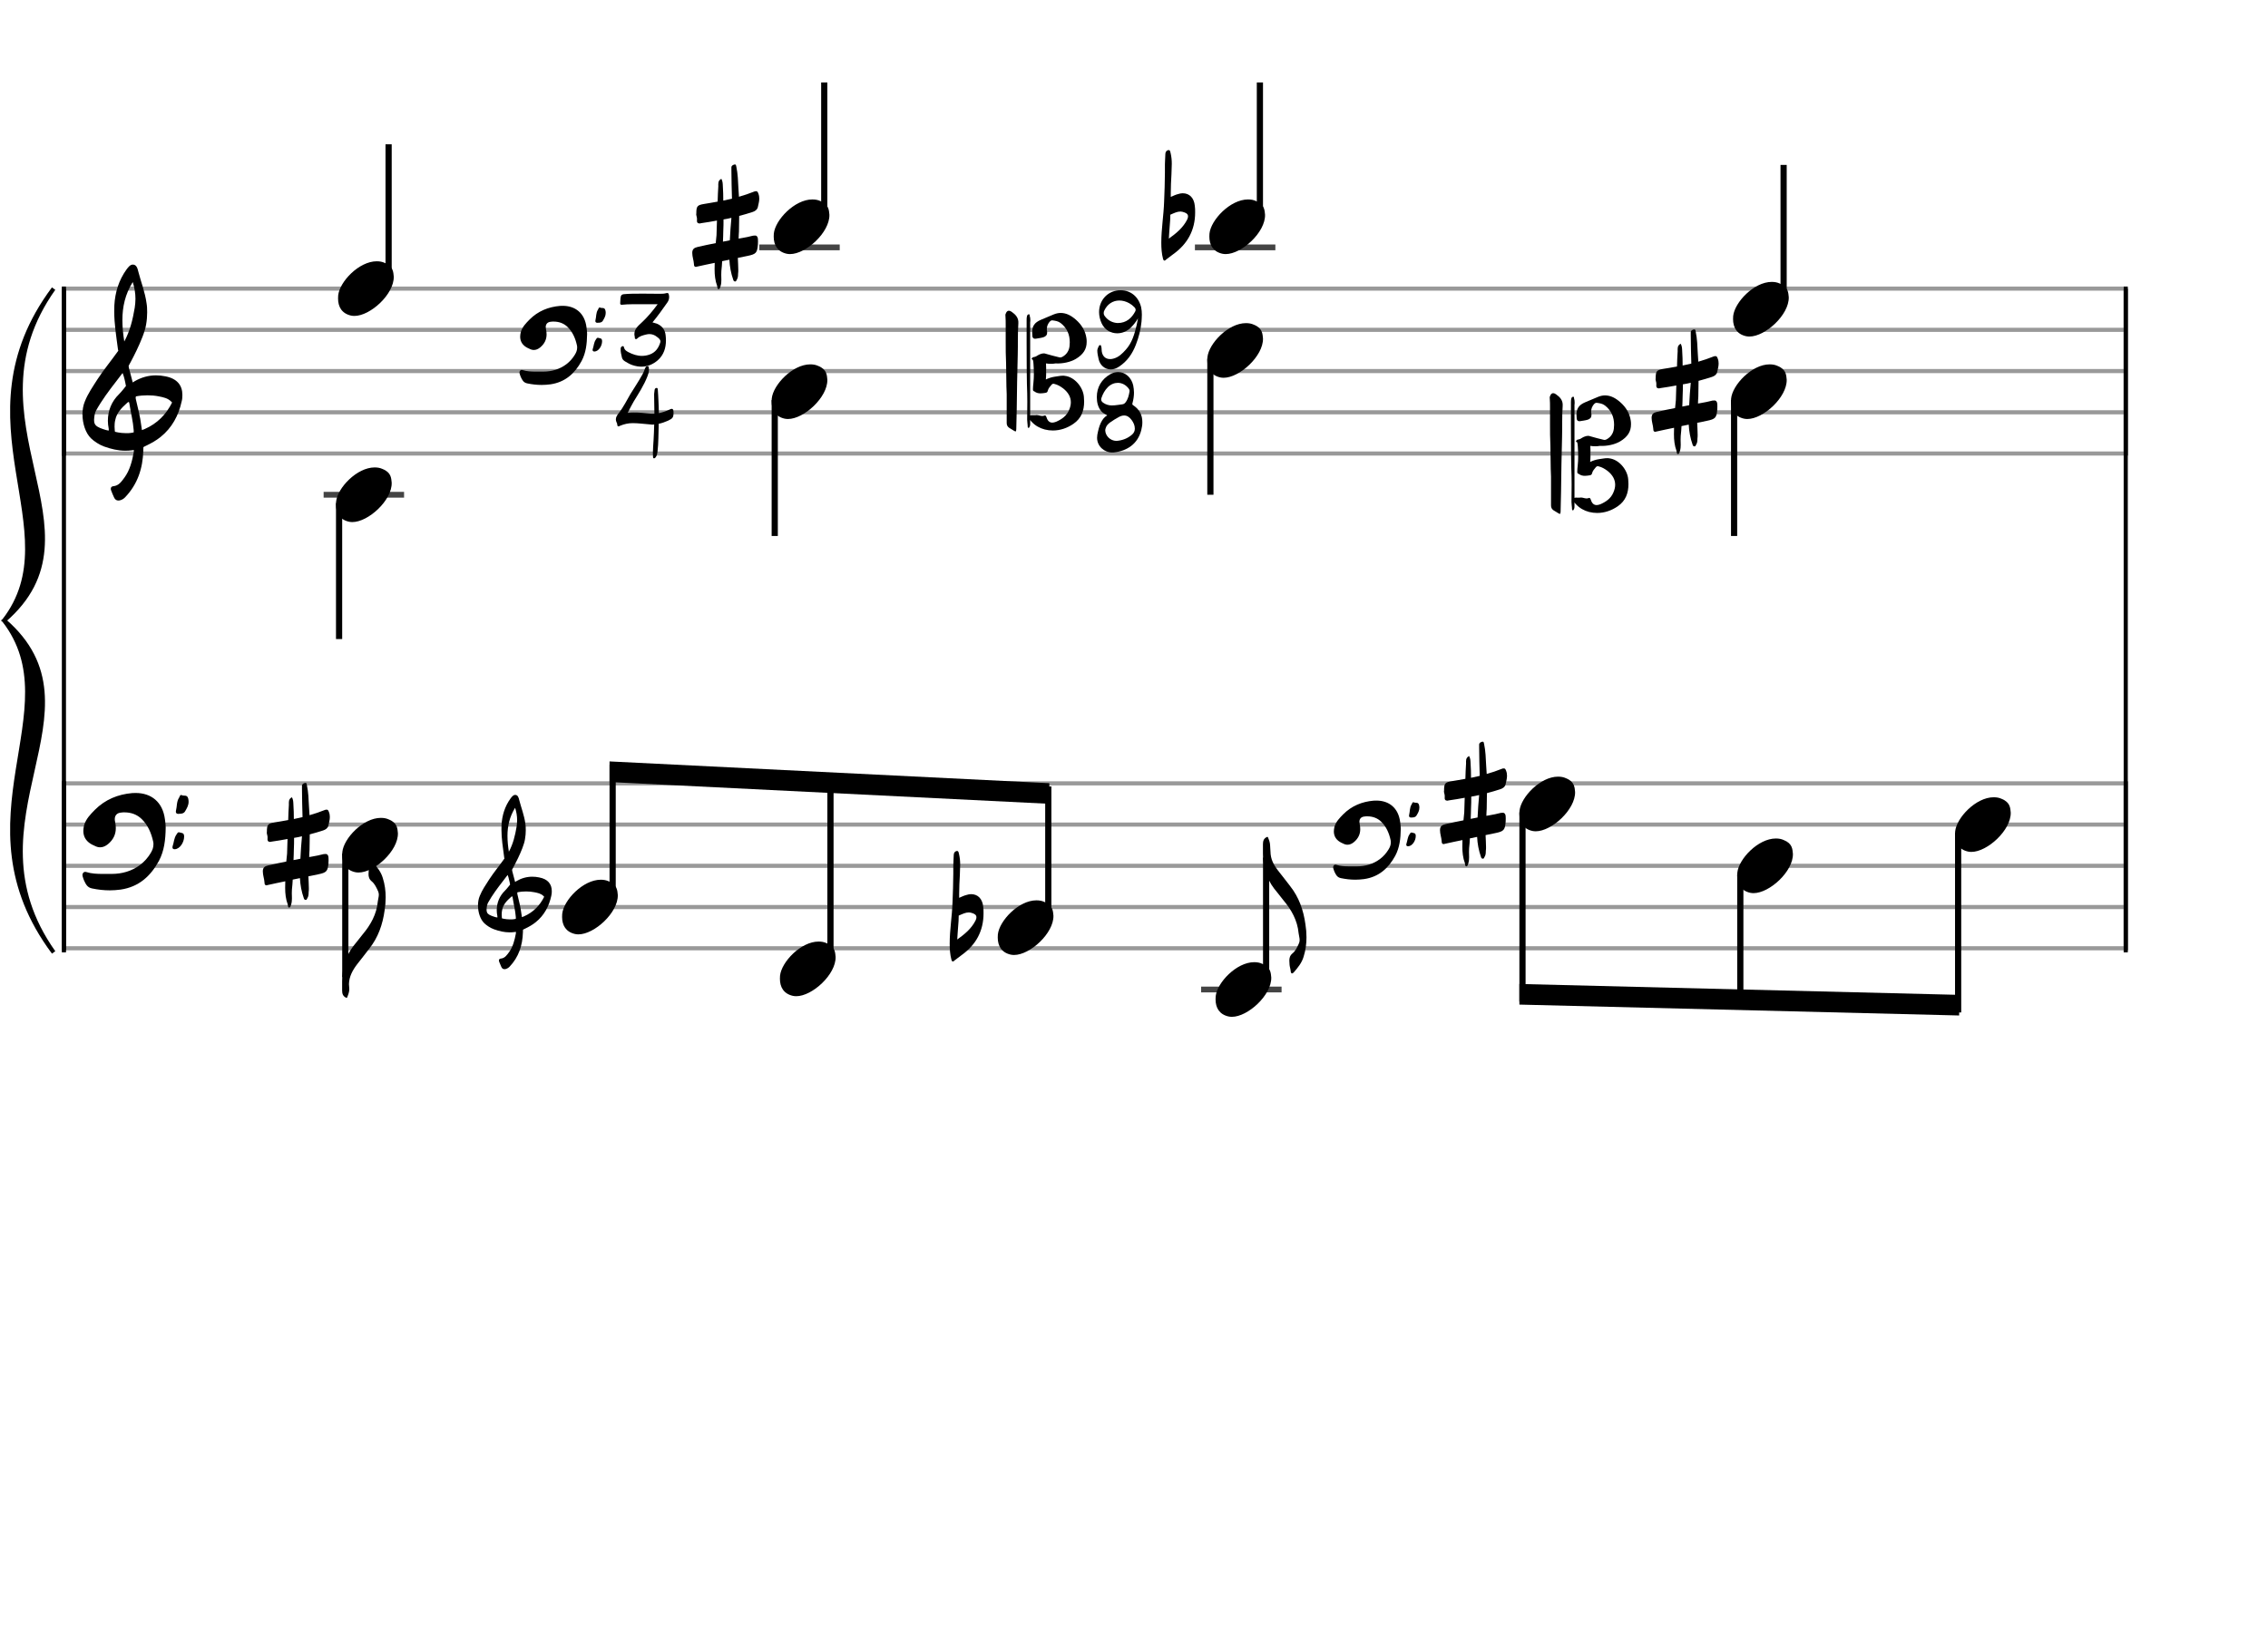 <svg xmlns="http://www.w3.org/2000/svg" stroke-width="0.3" stroke-dasharray="none" fill="black" stroke="black" font-family="Arial, sans-serif" font-size="10pt" font-weight="normal" font-style="normal" width="550" height="400" viewBox="0 0 550 400" style="width: 550px; height: 400px; border: none;"><g class="vf-stave" id="vf-auto36534" stroke-width="1" fill="#999999" stroke="#999999"><path fill="none" d="M15 70L515 70"/><path fill="none" d="M15 80L515 80"/><path fill="none" d="M15 90L515 90"/><path fill="none" d="M15 100L515 100"/><path fill="none" d="M15 110L515 110"/></g><g class="vf-stavebarline" id="vf-auto36535"><rect x="15" y="69.5" width="1" height="41" stroke="none"/></g><g class="vf-stavebarline" id="vf-auto36536"><rect x="515" y="69.5" width="1" height="41" stroke="none"/></g><g class="vf-clef" id="vf-auto36537"><path stroke="none" d="M28.693 121.402C28.87 121.402,29.048 121.377,29.276 121.301C29.707 121.148,30.062 120.92,30.366 120.591C33.382 117.423,34.623 113.596,34.75 109.313C34.75 108.983,34.776 108.451,34.776 108.451C34.776 108.451,35.282 108.147,35.511 108.071C36.727 107.488,37.893 106.829,38.932 105.993C41.72 103.762,43.316 100.747,44.051 97.376C44.204 96.844,44.229 96.286,44.229 95.779C44.229 93.473,42.962 91.8,40.047 91.268C39.312 91.116,38.577 91.04,37.842 91.04C36.017 91.04,34.269 91.521,32.621 92.484C32.419 92.611,32.19 92.763,32.19 92.763L31.253 89.215C31.202 89.038,31.202 88.708,31.202 88.708C31.202 88.708,34.928 82.093,35.434 78.697C35.612 77.709,35.688 76.72,35.688 75.757C35.688 74.972,35.663 74.237,35.536 73.527C35.181 70.891,34.193 68.408,33.534 65.848C33.356 65.088,33.103 64.175,32.216 64.175C31.557 64.175,31.101 64.809,30.695 65.341C28.82 67.926,27.907 70.891,27.73 74.059C27.705 74.566,27.705 75.098,27.705 75.605C27.705 78.545,28.186 81.51,28.566 84.425C28.566 84.653,28.642 84.881,28.693 85.059C27.046 87.39,25.221 89.57,23.65 91.978C22.56 93.701,21.343 95.424,20.583 97.35C20.177 98.288,20 99.403,20 100.493C20 102.749,20.76 105.055,22.078 106.322C22.839 107.057,24.055 107.868,25.246 108.299C26.944 108.907,28.617 109.313,30.391 109.313C30.923 109.313,31.455 109.287,32.013 109.211L32.444 109.135C32.444 109.135,32.469 109.465,32.444 109.642C32.038 111.847,31.506 114.001,30.188 115.826C29.479 116.764,28.82 117.828,27.451 117.93C27.046 117.98,26.868 118.234,26.868 118.563C26.868 118.69,26.894 118.817,26.944 118.944C27.147 119.501,27.4 120.084,27.654 120.642C27.882 121.148,28.237 121.402,28.693 121.402M30.138 82.828C29.859 81.08,29.681 79.356,29.681 77.633C29.681 74.465,30.34 71.373,32.19 68.408C32.621 69.751,32.849 71.119,32.849 72.488C32.849 73.198,32.773 73.933,32.672 74.642C32.19 77.506,31.532 80.269,30.138 82.828M26.387 104.421C25.88 104.396,25.449 104.219,24.967 104.067C24.004 103.737,23.219 103.382,22.965 102.749C22.839 102.47,22.813 102.14,22.813 101.811C22.813 101.406,22.889 100.975,22.965 100.518C22.991 100.316,23.219 99.682,23.295 99.581C24.714 97.046,26.412 94.765,28.211 92.459L29.732 90.457L30.011 91.268C30.29 92.18,30.543 93.625,30.543 93.625C30.543 93.625,29.529 94.943,28.87 95.602C27.046 97.376,26.159 99.606,26.159 102.064C26.159 102.673,26.235 103.306,26.361 103.965C26.387 104.092,26.387 104.219,26.387 104.421M34.269 103.306C33.99 100.924,33.432 99.023,32.925 96.742C32.875 96.463,32.875 96.286,33.001 96.134C33.939 95.957,34.852 95.881,35.815 95.881C36.727 95.881,37.589 95.957,38.501 96.134C39.591 96.362,40.681 96.539,41.542 97.426C41.593 97.503,41.669 97.579,41.745 97.604C40.301 100.518,38.146 102.723,35.08 104.067L34.421 104.32M30.391 105.055C29.124 105.055,27.882 104.726,27.882 104.726C27.882 104.726,27.781 104.219,27.781 103.484C27.781 103.002,27.806 102.419,27.958 101.836C28.313 100.088,29.555 98.846,30.873 97.68C30.974 97.579,31.101 97.503,31.177 97.503C31.303 97.503,31.354 97.655,31.379 97.908C31.709 100.062,32.266 102.166,32.419 104.32C32.444 104.548,32.419 104.878,32.419 104.878C32.419 104.878,31.455 105.131,30.391 105.055"/></g><g class="vf-stave" id="vf-auto36570" stroke-width="1" fill="#999999" stroke="#999999"><path fill="none" d="M15 190L515 190"/><path fill="none" d="M15 200L515 200"/><path fill="none" d="M15 210L515 210"/><path fill="none" d="M15 220L515 220"/><path fill="none" d="M15 230L515 230"/></g><g class="vf-stavebarline" id="vf-auto36571"><rect x="15" y="189.5" width="1" height="41" stroke="none"/></g><g class="vf-stavebarline" id="vf-auto36572"><rect x="515" y="189.5" width="1" height="41" stroke="none"/></g><g class="vf-clef" id="vf-auto36573"><path stroke="none" d="M29.262 215.766C33.64 215.121,36.497 212.541,38.524 208.831C39.837 206.366,40.137 203.716,40.183 200.721C40.183 200.237,40.114 199.477,39.999 198.74C39.469 194.5,36.658 192.335,32.902 192.335C32.649 192.335,32.349 192.335,32.073 192.358C28.594 192.657,25.507 193.924,23.018 196.413C21.935 197.519,20.852 198.601,20.392 200.168C20.276 200.652,20.207 201.136,20.207 201.551C20.207 203.048,20.991 204.246,22.58 204.984C22.696 205.007,22.765 205.076,22.857 205.099C23.341 205.375,23.825 205.513,24.285 205.513C24.954 205.513,25.576 205.237,26.175 204.753C27.488 203.67,28.087 202.357,28.087 200.859C28.087 200.329,28.018 199.8,27.903 199.27C27.857 199.062,27.834 198.878,27.834 198.671C27.834 197.772,28.364 197.15,29.423 197.081C29.677 197.035,29.93 197.035,30.161 197.035C31.75 197.035,33.202 197.519,34.377 198.671C35.852 200.122,36.681 202.011,37.142 204.108C37.211 204.338,37.211 204.615,37.211 204.799C37.211 205.583,36.957 206.228,36.52 206.942C35.852 208.025,35.068 208.946,34.008 209.753C31.935 211.32,29.562 211.965,27.073 211.965L24.908 211.965C23.548 211.965,22.212 211.919,20.899 211.504C20.392 211.343,20 211.734,20 212.218C20 212.31,20 212.402,20.023 212.495C20.138 212.863,20.23 213.232,20.392 213.577C20.806 214.43,21.152 215.259,22.327 215.49C23.779 215.789,25.184 215.951,26.636 215.951C27.488 215.951,28.364 215.881,29.262 215.766M43.455 197.38C43.985 197.403,44.607 197.288,44.883 196.781C45.321 196.044,45.736 195.353,45.736 194.454C45.736 194.224,45.713 193.97,45.644 193.694C45.39 192.657,44.607 193.141,44.077 192.864C43.685 192.657,43.593 193.187,43.432 193.464C42.787 194.431,42.948 195.583,42.671 196.643C42.556 197.012,42.717 197.403,43.224 197.403M42.395 205.974C43.593 205.928,44.653 204.338,44.653 202.91C44.653 201.919,44.077 202.08,43.616 201.919C43.132 201.712,42.994 202.127,42.787 202.426C42.188 203.279,42.188 204.315,41.865 205.237C41.727 205.606,41.865 205.974,42.326 205.974"/></g><g class="vf-stavenote" id="vf-auto36538"><g class="vf-stem" id="vf-auto36539" pointer-events="bounding-box"><path stroke-width="1.5" fill="none" d="M94.239 68L94.239 35"/></g><g class="vf-notehead" id="vf-auto36541" pointer-events="bounding-box"><path stroke="none" d="M85.126 76.543C85.406 76.599,85.659 76.627,85.94 76.627C89.815 76.627,95.6 71.348,95.487 67.08C95.375 66.041,95.403 64.609,93.297 63.766C92.707 63.485,92.061 63.373,91.359 63.373C87.035 63.373,82.346 68.343,82.009 71.657C82.009 71.909,81.981 72.134,81.981 72.387C81.981 74.409,82.879 76.037,85.126 76.543"/></g></g><g class="vf-stavenote" id="vf-auto36542"><path stroke-width="1.4" fill="none" stroke="#444" d="M184.127 60L203.635 60"/><g class="vf-stem" id="vf-auto36543" pointer-events="bounding-box"><path stroke-width="1.5" fill="none" d="M199.885 53L199.885 20"/></g><g class="vf-notehead" id="vf-auto36545" pointer-events="bounding-box"><path stroke="none" d="M190.772 61.543C191.053 61.599,191.306 61.627,191.586 61.627C195.461 61.627,201.246 56.348,201.134 52.08C201.021 51.041,201.049 49.609,198.943 48.766C198.354 48.485,197.708 48.373,197.006 48.373C192.682 48.373,187.992 53.343,187.655 56.657C187.655 56.909,187.627 57.134,187.627 57.387C187.627 59.409,188.526 61.037,190.772 61.543"/><path stroke="none" d="M174.278 70.13C174.578 70.103,174.661 69.665,174.743 69.391C174.907 68.872,174.934 68.352,174.934 67.887C174.934 67.449,174.907 67.066,174.907 66.628C174.907 66.354,174.907 65.999,174.934 65.725C175.016 64.932,175.098 64.138,175.126 63.345L176.877 62.989C176.959 64.658,177.26 66.272,177.807 67.832C177.862 68.051,177.998 68.27,178.245 68.27C178.491 68.324,178.573 68.051,178.682 67.832C178.956 67.421,178.983 66.902,178.983 66.436C179.038 66.081,179.038 65.752,179.038 65.452C179.038 64.494,178.956 63.509,178.929 62.551L181.2 62.086C183.361 61.648,183.635 61.348,183.799 59.268C183.799 58.748,183.854 58.393,183.799 57.982C183.771 57.49,183.553 57.134,183.142 57.134L183.06 57.134C182.896 57.134,182.786 57.134,182.622 57.161C181.719 57.408,180.734 57.599,179.777 57.763L179.12 57.873C179.148 57.326,179.148 56.724,179.202 56.149C179.23 54.891,179.257 53.632,179.257 52.373C180.379 52.072,181.446 51.772,182.513 51.416C183.087 51.224,183.607 50.896,183.771 50.267C183.908 49.555,184.127 48.899,184.127 48.187C184.127 47.777,184.072 47.367,183.908 46.956C183.771 46.573,183.635 46.382,183.416 46.382L183.334 46.382C183.197 46.382,183.06 46.382,182.896 46.464C181.665 46.956,180.461 47.367,179.202 47.722L179.066 45.588C178.983 43.892,178.929 42.168,178.573 40.472C178.491 40.253,178.518 39.897,178.272 39.897L178.245 39.897L178.135 39.897C177.807 39.979,177.424 40.116,177.369 40.554L177.369 41.293C177.369 43.618,177.451 45.889,177.506 48.187L175.399 48.652C175.399 47.476,175.372 46.3,175.29 45.123C175.262 44.521,175.262 43.974,174.934 43.372C174.059 43.81,174.195 44.548,174.195 45.178C174.113 46.464,174.059 47.668,174.031 48.899C172.937 49.118,171.815 49.282,170.721 49.473C169.106 49.747,168.86 49.993,168.86 51.772C168.751 52.209,169.079 52.702,169.024 53.194C168.942 53.933,169.134 54.179,169.654 54.207C169.763 54.207,169.9 54.179,170.064 54.124C171.35 53.933,172.609 53.741,173.867 53.495L173.758 57.052C173.703 57.709,173.648 58.338,173.566 58.967C172.089 59.268,170.639 59.542,169.189 59.897C168.368 60.089,167.875 60.39,167.875 61.348C167.875 62.278,168.231 63.153,168.286 64.056C168.286 64.494,168.395 64.685,168.723 64.74C168.778 64.74,168.915 64.685,169.079 64.658C170.474 64.33,171.897 64.056,173.32 63.755C173.293 64.248,173.293 64.768,173.293 65.315C173.293 66.71,173.429 68.051,173.922 69.391C174.004 69.665,173.922 70.13,174.278 70.13M175.317 58.612C175.372 57.763,175.372 56.888,175.399 56.012C175.454 55.082,175.454 54.179,175.454 53.222C176.111 53.112,176.74 53.003,177.369 52.839C177.178 54.644,177.096 56.45,176.986 58.283"/><path stroke="none" d="M133.503 93.216C137.06 92.692,139.381 90.596,141.028 87.582C142.095 85.579,142.339 83.426,142.376 80.992C142.376 80.599,142.32 79.981,142.226 79.382C141.796 75.938,139.512 74.178,136.461 74.178C136.255 74.178,136.011 74.178,135.787 74.197C132.96 74.44,130.452 75.47,128.43 77.492C127.55 78.39,126.67 79.27,126.296 80.543C126.202 80.936,126.146 81.329,126.146 81.666C126.146 82.883,126.782 83.856,128.074 84.455C128.168 84.474,128.224 84.53,128.299 84.549C128.692 84.774,129.085 84.886,129.459 84.886C130.002 84.886,130.508 84.661,130.994 84.268C132.061 83.388,132.548 82.321,132.548 81.104C132.548 80.674,132.492 80.243,132.398 79.813C132.361 79.644,132.342 79.495,132.342 79.326C132.342 78.596,132.773 78.091,133.634 78.034C133.84 77.997,134.046 77.997,134.233 77.997C135.525 77.997,136.704 78.39,137.659 79.326C138.857 80.505,139.531 82.04,139.905 83.744C139.961 83.931,139.961 84.156,139.961 84.306C139.961 84.942,139.755 85.466,139.4 86.047C138.857 86.926,138.22 87.675,137.359 88.33C135.674 89.603,133.746 90.128,131.725 90.128L129.965 90.128C128.86 90.128,127.775 90.09,126.708 89.753C126.296 89.622,125.977 89.94,125.977 90.333C125.977 90.408,125.977 90.483,125.996 90.558C126.09 90.858,126.165 91.157,126.296 91.438C126.633 92.131,126.913 92.804,127.868 92.992C129.048 93.235,130.189 93.366,131.369 93.366C132.061 93.366,132.773 93.31,133.503 93.216M145.034 78.278C145.465 78.296,145.97 78.203,146.195 77.791C146.551 77.192,146.888 76.63,146.888 75.9C146.888 75.713,146.869 75.507,146.813 75.283C146.607 74.44,145.97 74.833,145.54 74.609C145.222 74.44,145.147 74.871,145.016 75.095C144.492 75.882,144.623 76.818,144.398 77.679C144.304 77.978,144.435 78.296,144.847 78.296M144.173 85.26C145.147 85.223,146.008 83.931,146.008 82.771C146.008 81.966,145.54 82.097,145.165 81.966C144.772 81.797,144.66 82.134,144.492 82.377C144.005 83.07,144.005 83.912,143.743 84.661C143.63 84.961,143.743 85.26,144.117 85.26"/><path stroke="none" d="M153.368 88.554C154.128 88.807,154.857 88.934,155.554 88.934C156.995 88.934,158.341 88.395,159.529 87.366C160.987 86.067,161.494 84.356,161.494 82.55C161.494 82.138,161.462 81.711,161.414 81.299C161.288 80.016,160.559 79.018,159.276 78.495C158.927 78.384,158.595 78.289,158.231 78.194C159.545 76.626,160.67 75.01,161.826 73.379C162.127 72.967,162.27 72.524,162.27 72.032C162.27 71.858,162.238 71.652,162.191 71.446C162.127 71.177,162.016 71.066,161.826 71.066C161.763 71.066,161.699 71.082,161.604 71.098C161.098 71.24,160.591 71.256,160.1 71.256C158.848 71.256,157.565 71.225,156.314 71.225L155.427 71.225C154.033 71.225,152.639 71.225,151.277 71.351C150.817 71.399,150.58 71.589,150.516 72.064C150.421 72.524,150.453 72.999,150.406 73.474C150.374 73.775,150.453 73.917,150.77 73.917L150.833 73.917C151.641 73.838,152.449 73.791,153.273 73.791L159.482 73.791C158.231 75.486,156.995 76.959,155.554 78.289C154.698 79.081,153.843 79.81,153.843 81.03C153.843 81.236,153.875 81.457,153.938 81.711L153.938 81.758C153.922 81.932,153.922 82.138,154.128 82.233C154.286 82.297,154.445 82.218,154.556 82.091C155.142 81.505,155.918 81.331,156.678 81.14C156.947 81.077,157.217 81.03,157.47 81.03C158.135 81.03,158.769 81.251,159.323 81.711C159.688 81.98,160.163 82.328,160.163 82.835C160.163 82.915,160.147 82.994,160.115 83.073C159.704 84.404,158.959 85.449,157.629 85.956C156.979 86.209,156.314 86.32,155.664 86.32C154.524 86.32,153.415 85.956,152.338 85.386C151.879 85.116,151.499 84.91,151.34 84.356C151.308 84.245,151.293 83.944,151.071 83.944C151.023 83.944,150.992 83.944,150.944 83.976C150.707 84.039,150.516 84.213,150.516 84.562C150.469 85.322,150.659 85.972,150.817 86.7C150.897 87.096,151.182 87.413,151.546 87.635C152.132 87.983,152.702 88.332,153.368 88.554"/><path stroke="none" d="M158.518 111.151C158.74 111.215,158.93 111.025,159.041 110.835C159.342 110.454,159.374 109.995,159.453 109.536C159.706 107.366,159.659 105.18,159.738 103.01L159.738 102.788C160.546 102.629,161.29 102.344,162.051 102.012C163.16 101.489,163.35 101.204,163.334 100C163.334 99.43,163.207 99.176,162.922 99.16C162.779 99.16,162.573 99.224,162.32 99.366L162.162 99.43C161.385 99.778,160.593 100.048,159.77 100.206C159.77 99.208,159.722 98.194,159.675 97.196C159.627 96.357,159.611 95.486,159.532 94.646C159.516 94.456,159.532 94.092,159.247 94.092C158.962 94.092,158.772 94.282,158.74 94.614C158.724 95.026,158.598 95.438,158.629 95.85C158.645 97.355,158.693 98.86,158.693 100.348C158.423 100.364,158.154 100.364,157.901 100.348C156.507 100.253,155.145 100.016,153.719 100.048C153.228 100.048,152.721 100.063,152.214 100.143C152.721 99.176,153.133 98.289,153.656 97.418C154.859 95.438,156.158 93.474,157.014 91.256C157.22 90.734,157.378 90.211,157.378 89.672C157.378 89.514,157.346 89.356,157.33 89.181C157.299 89.055,157.299 88.801,157.125 88.801C156.934 88.785,156.713 88.849,156.602 89.023C156.523 89.165,156.443 89.276,156.396 89.419C156.079 90.448,155.509 91.336,154.97 92.238C154.321 93.363,153.561 94.44,152.895 95.549C151.961 97.133,151.185 98.764,150.044 100.206C149.68 100.665,149.347 101.14,149.347 101.711C149.347 101.917,149.395 102.123,149.474 102.328C149.569 102.534,149.68 102.74,149.68 102.946C149.711 103.279,149.775 103.406,149.965 103.421C150.044 103.421,150.187 103.374,150.345 103.279C151.359 102.851,152.373 102.629,153.45 102.629C154.859 102.629,156.285 102.851,157.695 102.946C157.853 102.962,158.012 102.962,158.17 102.994C158.328 102.994,158.487 102.994,158.645 102.946C158.598 104.245,158.582 105.544,158.487 106.843C158.439 107.841,158.328 108.855,158.328 109.9C158.328 110.153,158.328 110.375,158.36 110.613C158.36 110.819,158.328 111.088,158.518 111.151"/></g></g><g class="vf-stavenote" id="vf-auto36546"><path stroke-width="1.4" fill="none" stroke="#444" d="M289.774 60L309.282 60"/><g class="vf-stem" id="vf-auto36547" pointer-events="bounding-box"><path stroke-width="1.5" fill="none" d="M305.532 53L305.532 20"/></g><g class="vf-notehead" id="vf-auto36549" pointer-events="bounding-box"><path stroke="none" d="M296.419 61.543C296.699 61.599,296.952 61.627,297.233 61.627C301.108 61.627,306.892 56.348,306.78 52.08C306.668 51.041,306.696 49.609,304.59 48.766C304 48.485,303.354 48.373,302.652 48.373C298.328 48.373,293.639 53.343,293.302 56.657C293.302 56.909,293.274 57.134,293.274 57.387C293.274 59.409,294.172 61.037,296.419 61.543"/><path stroke="none" d="M282.386 63.208C282.496 63.208,282.66 63.126,282.851 62.907C283.371 62.497,283.946 62.059,284.52 61.648C287.968 59.186,289.828 55.821,289.828 51.525C289.828 50.978,289.828 50.458,289.746 49.911C289.555 47.996,288.46 46.874,286.791 46.874C286.436 46.874,286.053 46.956,285.615 47.093C285.068 47.23,284.52 47.503,283.946 47.75L283.919 47.777L283.919 46.765C283.919 45.26,284.001 43.782,284.083 42.278C284.083 41.402,284.165 40.581,284.165 39.706C284.165 38.885,284.083 38.009,283.891 37.189C283.809 36.915,283.809 36.395,283.399 36.395L283.371 36.395C282.934 36.45,282.605 36.806,282.605 37.353C282.578 38.447,282.468 39.596,282.496 40.691L282.496 41.922C282.496 44.248,282.386 46.573,282.304 48.899C282.195 52.237,281.62 55.52,281.62 58.858C281.62 60.171,281.702 61.539,282.058 62.852C282.14 63.071,282.222 63.208,282.386 63.208M283.453 57.873C283.535 56.86,283.563 55.793,283.672 54.672C283.754 53.824,283.809 52.948,283.809 52.072L283.946 52.018C284.712 51.689,285.451 51.306,286.271 51.306C286.545 51.306,286.873 51.388,287.174 51.498C287.831 51.717,288.132 52.045,288.105 52.483C288.105 52.702,288.05 52.948,287.886 53.276C286.873 55.274,285.204 56.614,283.453 57.873"/></g></g><g class="vf-stavenote" id="vf-auto36550"><g class="vf-stem" id="vf-auto36551" pointer-events="bounding-box"><path stroke-width="1.5" fill="none" d="M432.533 73L432.533 40"/></g><g class="vf-notehead" id="vf-auto36553" pointer-events="bounding-box"><path stroke="none" d="M423.42 81.543C423.701 81.599,423.954 81.627,424.234 81.627C428.109 81.627,433.894 76.348,433.782 72.08C433.669 71.041,433.697 69.609,431.591 68.766C431.002 68.485,430.356 68.373,429.654 68.373C425.329 68.373,420.64 73.343,420.303 76.657C420.303 76.909,420.275 77.134,420.275 77.387C420.275 79.409,421.174 81.037,423.42 81.543"/><path stroke="none" d="M378.263 124.639C378.394 124.639,378.432 124.471,378.451 124.134C378.488 122.486,378.525 120.801,378.563 119.173C378.619 114.83,378.675 110.449,378.806 106.125C378.881 103.56,378.769 100.996,378.956 98.431C379.05 97.083,378.282 96.297,377.327 95.623C377.047 95.436,376.841 95.361,376.653 95.361C376.298 95.361,376.054 95.623,375.867 96.147C375.83 96.222,375.811 96.334,375.811 96.447L375.83 96.709C375.886 97.42,375.886 98.132,375.886 98.843L375.886 102.849C375.886 104.609,375.886 106.331,375.98 108.091C376.054 110.599,375.998 113.108,376.129 115.635L376.129 122.58C376.129 123.123,376.316 123.478,376.747 123.778C377.103 124.021,377.515 124.208,377.852 124.452C378.057 124.564,378.188 124.639,378.263 124.639M387.324 124.414C389.102 124.414,390.806 123.834,392.303 122.804C394.269 121.457,394.905 119.547,394.905 117.394C394.905 117.001,394.868 116.627,394.849 116.252C394.662 113.912,392.584 111.404,390.207 111.161C390.076 111.123,389.945 111.123,389.776 111.123C389.102 111.123,388.447 111.292,387.773 111.367C387.006 111.479,386.294 111.722,385.62 112.04C385.658 111.591,385.695 111.123,385.695 110.674C385.695 110.487,385.695 110.262,385.676 110.075C385.676 109.813,385.695 109.551,385.695 109.27C385.695 108.896,385.676 108.521,385.658 108.147C386.088 108.222,386.481 108.24,386.893 108.24C387.249 108.24,387.586 108.222,387.942 108.147C389.739 108.24,391.611 107.81,392.884 107.061C394.7 105.975,395.523 104.684,395.523 102.943C395.523 102.643,395.523 102.344,395.467 102.044C395.224 100.247,394.269 98.731,392.921 97.551C391.817 96.578,390.619 95.904,389.233 95.904C388.69 95.904,388.129 96.016,387.53 96.26L384.46 97.551C382.812 98.244,382.307 99.142,382.307 100.64C382.307 100.94,382.326 101.239,382.363 101.595C382.419 101.988,382.681 102.212,383.149 102.156C383.767 102.044,384.404 101.988,385.021 101.801C385.62 101.613,385.939 101.239,385.939 100.677C385.939 100.584,385.939 100.49,385.92 100.378C385.864 100.191,385.864 99.966,385.864 99.779C385.864 99.142,386.107 98.562,386.538 98.038C386.706 97.851,386.912 97.701,387.155 97.701L387.212 97.701C387.923 97.795,388.616 97.888,389.215 98.356C390.806 99.592,391.424 101.22,391.424 103.036C391.424 103.336,391.386 103.673,391.367 103.953C391.255 105.02,390.693 105.938,389.72 106.499C389.514 106.63,389.289 106.705,389.102 106.705C388.99 106.705,388.915 106.687,388.803 106.649C387.754 106.387,386.706 106.144,385.676 105.825C385.471 105.732,385.265 105.713,385.077 105.713C384.815 105.713,384.572 105.788,384.31 105.882C383.898 106.013,383.58 106.256,383.205 106.462C383 106.518,382.812 106.612,382.606 106.63C382.475 106.649,382.326 106.705,382.326 106.855C382.232 106.874,382.176 106.93,382.176 106.986C382.176 107.061,382.232 107.117,382.307 107.192C382.326 107.229,382.419 107.248,382.475 107.248C382.569 107.566,382.606 107.922,382.625 108.278C382.681 109.083,382.719 109.888,382.719 110.693C382.719 111.423,382.681 112.153,382.606 112.883C382.55 113.426,382.494 113.931,382.494 114.418C382.494 114.736,382.569 114.848,382.85 114.942C383.336 115.316,383.842 115.41,384.347 115.41C384.759 115.41,385.171 115.335,385.564 115.279C385.864 115.223,386.032 115.073,386.088 114.774C386.219 114.212,386.612 113.781,387.006 113.313C387.137 113.145,387.286 113.07,387.455 113.07C387.53 113.07,387.623 113.108,387.717 113.126C388.503 113.313,389.177 113.725,389.832 114.212C391.049 115.167,391.686 116.309,391.686 117.582C391.686 118.162,391.536 118.817,391.236 119.491C390.637 120.895,389.477 121.7,388.11 122.299C387.754 122.43,387.455 122.505,387.193 122.505C386.519 122.505,386.051 122.074,385.808 121.269C385.733 121.026,385.602 120.764,385.414 120.764C385.358 120.764,385.321 120.764,385.302 120.783C385.115 120.858,384.946 120.895,384.759 120.895C384.31 120.895,383.823 120.67,383.393 120.67C383.28 120.67,383.205 120.67,383.093 120.708L382.606 120.708C382.326 120.708,382.045 120.652,381.82 120.764L381.82 98.188C381.858 98,381.858 97.795,381.858 97.607C381.858 97.252,381.82 96.933,381.708 96.596C381.689 96.465,381.745 96.222,381.502 96.222L381.464 96.222C381.315 96.26,381.146 96.353,381.071 96.596C380.978 96.896,380.959 97.214,380.959 97.551L380.959 102.849C380.959 104.609,380.959 106.387,380.978 108.147C381.015 109.813,380.978 111.516,381.034 113.182C381.09 114.605,381.128 116.047,381.128 117.469C381.128 118.892,381.09 120.352,381.09 121.775C381.09 122.355,381.221 122.917,381.221 123.497C381.221 123.609,381.259 123.778,381.427 123.778C381.558 123.778,381.614 123.666,381.652 123.553C381.858 123.216,381.82 122.861,381.82 122.486L381.82 121.831L381.951 122.056L382.176 122.299C383.037 123.235,384.141 123.853,385.358 124.171C386.032 124.34,386.669 124.414,387.324 124.414"/></g></g><g class="vf-stavenote" id="vf-auto36554"><path stroke-width="1.4" fill="none" stroke="#444" d="M78.481 120L97.989 120"/><g class="vf-stem" id="vf-auto36555" pointer-events="bounding-box"><path stroke-width="1.5" fill="none" d="M82.231 122L82.231 155"/></g><g class="vf-notehead" id="vf-auto36557" pointer-events="bounding-box"><path stroke="none" d="M84.626 126.543C84.906 126.599,85.159 126.627,85.44 126.627C89.315 126.627,95.1 121.348,94.987 117.08C94.875 116.041,94.903 114.609,92.797 113.766C92.207 113.485,91.561 113.373,90.859 113.373C86.535 113.373,81.846 118.343,81.509 121.657C81.509 121.909,81.481 122.134,81.481 122.387C81.481 124.409,82.379 126.037,84.626 126.543"/></g></g><g class="vf-stavenote" id="vf-auto36558"><g class="vf-stem" id="vf-auto36559" pointer-events="bounding-box"><path stroke-width="1.5" fill="none" d="M187.877 97L187.877 130"/></g><g class="vf-notehead" id="vf-auto36561" pointer-events="bounding-box"><path stroke="none" d="M190.272 101.543C190.553 101.599,190.806 101.627,191.086 101.627C194.961 101.627,200.746 96.348,200.634 92.08C200.521 91.041,200.549 89.609,198.443 88.766C197.854 88.485,197.208 88.373,196.506 88.373C192.182 88.373,187.492 93.343,187.155 96.657C187.155 96.909,187.127 97.134,187.127 97.387C187.127 99.409,188.026 101.037,190.272 101.543"/></g></g><g class="vf-stavenote" id="vf-auto36562"><g class="vf-stem" id="vf-auto36563" pointer-events="bounding-box"><path stroke-width="1.5" fill="none" d="M293.524 87L293.524 120"/></g><g class="vf-notehead" id="vf-auto36565" pointer-events="bounding-box"><path stroke="none" d="M295.919 91.543C296.199 91.599,296.452 91.627,296.733 91.627C300.608 91.627,306.392 86.348,306.28 82.08C306.168 81.041,306.196 79.609,304.09 78.766C303.5 78.485,302.854 78.373,302.152 78.373C297.828 78.373,293.139 83.343,292.802 86.657C292.802 86.909,292.774 87.134,292.774 87.387C292.774 89.409,293.672 91.037,295.919 91.543"/><path stroke="none" d="M246.264 104.639C246.395 104.639,246.432 104.471,246.451 104.134C246.488 102.486,246.526 100.801,246.563 99.173C246.619 94.83,246.675 90.449,246.806 86.125C246.881 83.56,246.769 80.996,246.956 78.431C247.05 77.083,246.282 76.297,245.328 75.623C245.047 75.436,244.841 75.361,244.654 75.361C244.298 75.361,244.055 75.623,243.867 76.147C243.83 76.222,243.811 76.334,243.811 76.447L243.83 76.709C243.886 77.42,243.886 78.132,243.886 78.843L243.886 82.849C243.886 84.609,243.886 86.331,243.98 88.091C244.055 90.599,243.998 93.108,244.129 95.635L244.129 102.58C244.129 103.123,244.317 103.478,244.747 103.778C245.103 104.021,245.515 104.208,245.852 104.452C246.058 104.564,246.189 104.639,246.264 104.639M255.324 104.414C257.102 104.414,258.806 103.834,260.304 102.804C262.269 101.457,262.906 99.547,262.906 97.394C262.906 97.001,262.868 96.627,262.849 96.252C262.662 93.912,260.584 91.404,258.207 91.161C258.076 91.123,257.945 91.123,257.776 91.123C257.102 91.123,256.447 91.292,255.773 91.367C255.006 91.479,254.294 91.722,253.621 92.04C253.658 91.591,253.695 91.123,253.695 90.674C253.695 90.487,253.695 90.262,253.677 90.075C253.677 89.813,253.695 89.551,253.695 89.27C253.695 88.896,253.677 88.521,253.658 88.147C254.089 88.222,254.482 88.24,254.893 88.24C255.249 88.24,255.586 88.222,255.942 88.147C257.739 88.24,259.611 87.81,260.884 87.061C262.7 85.975,263.523 84.684,263.523 82.943C263.523 82.643,263.523 82.344,263.467 82.044C263.224 80.247,262.269 78.731,260.921 77.551C259.817 76.578,258.619 75.904,257.233 75.904C256.691 75.904,256.129 76.016,255.53 76.26L252.46 77.551C250.813 78.244,250.307 79.142,250.307 80.64C250.307 80.94,250.326 81.239,250.363 81.595C250.419 81.988,250.681 82.212,251.149 82.156C251.767 82.044,252.404 81.988,253.021 81.801C253.621 81.613,253.939 81.239,253.939 80.677C253.939 80.584,253.939 80.49,253.92 80.378C253.864 80.191,253.864 79.966,253.864 79.779C253.864 79.142,254.107 78.562,254.538 78.038C254.706 77.851,254.912 77.701,255.156 77.701L255.212 77.701C255.923 77.795,256.616 77.888,257.215 78.356C258.806 79.592,259.424 81.22,259.424 83.036C259.424 83.336,259.386 83.673,259.368 83.953C259.255 85.02,258.694 85.938,257.72 86.499C257.514 86.63,257.29 86.705,257.102 86.705C256.99 86.705,256.915 86.687,256.803 86.649C255.755 86.387,254.706 86.144,253.677 85.825C253.471 85.732,253.265 85.713,253.078 85.713C252.816 85.713,252.572 85.788,252.31 85.882C251.898 86.013,251.58 86.256,251.206 86.462C251 86.518,250.813 86.612,250.607 86.63C250.476 86.649,250.326 86.705,250.326 86.855C250.232 86.874,250.176 86.93,250.176 86.986C250.176 87.061,250.232 87.117,250.307 87.192C250.326 87.229,250.419 87.248,250.476 87.248C250.569 87.566,250.607 87.922,250.625 88.278C250.681 89.083,250.719 89.888,250.719 90.693C250.719 91.423,250.681 92.153,250.607 92.883C250.55 93.426,250.494 93.931,250.494 94.418C250.494 94.736,250.569 94.848,250.85 94.942C251.337 95.316,251.842 95.41,252.348 95.41C252.759 95.41,253.171 95.335,253.564 95.279C253.864 95.223,254.032 95.073,254.089 94.774C254.22 94.212,254.613 93.781,255.006 93.313C255.137 93.145,255.287 93.07,255.455 93.07C255.53 93.07,255.624 93.108,255.717 93.126C256.503 93.313,257.177 93.725,257.833 94.212C259.049 95.167,259.686 96.309,259.686 97.582C259.686 98.162,259.536 98.817,259.237 99.491C258.637 100.895,257.477 101.7,256.11 102.299C255.755 102.43,255.455 102.505,255.193 102.505C254.519 102.505,254.051 102.074,253.808 101.269C253.733 101.026,253.602 100.764,253.415 100.764C253.358 100.764,253.321 100.764,253.302 100.783C253.115 100.858,252.947 100.895,252.759 100.895C252.31 100.895,251.823 100.67,251.393 100.67C251.281 100.67,251.206 100.67,251.093 100.708L250.607 100.708C250.326 100.708,250.045 100.652,249.82 100.764L249.82 78.188C249.858 78,249.858 77.795,249.858 77.607C249.858 77.252,249.82 76.933,249.708 76.596C249.689 76.465,249.745 76.222,249.502 76.222L249.465 76.222C249.315 76.26,249.146 76.353,249.072 76.596C248.978 76.896,248.959 77.214,248.959 77.551L248.959 82.849C248.959 84.609,248.959 86.387,248.978 88.147C249.015 89.813,248.978 91.516,249.034 93.182C249.09 94.605,249.128 96.047,249.128 97.469C249.128 98.892,249.09 100.352,249.09 101.775C249.09 102.355,249.221 102.917,249.221 103.497C249.221 103.609,249.259 103.778,249.427 103.778C249.558 103.778,249.614 103.666,249.652 103.553C249.858 103.216,249.82 102.861,249.82 102.486L249.82 101.831L249.951 102.056L250.176 102.299C251.037 103.235,252.142 103.853,253.358 104.171C254.032 104.34,254.669 104.414,255.324 104.414"/><path stroke="none" d="M269.365 89.599C269.999 89.599,270.68 89.393,271.361 88.934C273.357 87.635,274.608 85.797,275.448 83.627C276.161 81.806,276.636 79.937,276.826 77.988C276.858 77.418,276.905 76.88,276.905 76.309C276.905 75.707,276.858 75.121,276.731 74.519C276.066 71.811,274.038 70.401,271.805 70.401C271.599 70.401,271.409 70.401,271.203 70.417C268.352 70.718,266.53 73.015,266.53 75.692C266.53 76.579,266.736 77.529,267.164 78.448C267.924 80.048,269.413 80.84,270.934 80.84C272.106 80.84,273.31 80.38,274.26 79.43C274.925 78.764,275.496 78.036,275.971 77.212C275.86 77.767,275.765 78.337,275.638 78.875C275.131 80.998,274.545 83.105,273.04 84.784C272.169 85.766,271.25 86.684,269.936 87.001C269.682 87.065,269.429 87.096,269.207 87.096C267.987 87.096,267.195 86.257,267.148 84.831C267.148 84.562,267.132 84.293,267.053 84.039C267.005 83.897,266.989 83.691,266.799 83.691C266.673 83.691,266.53 83.786,266.467 83.928C266.308 84.293,266.118 84.609,266.102 85.021C266.102 85.718,266.277 86.415,266.419 87.096C266.736 88.569,267.924 89.599,269.365 89.599M271.029 78.353C269.825 78.289,268.716 77.767,267.924 76.689C267.734 76.436,267.655 76.198,267.655 75.913C267.655 75.707,267.702 75.501,267.813 75.296C268.558 73.727,269.904 72.888,271.44 72.888C272.217 72.888,273.04 73.094,273.832 73.537C274.292 73.791,274.704 74.108,275.068 74.488C275.274 74.678,275.4 74.915,275.4 75.169C275.4 75.28,275.353 75.422,275.29 75.549C274.466 77.085,273.199 78.353,271.029 78.353"/><path stroke="none" d="M269.721 109.757C269.864 109.757,269.974 109.757,270.101 109.742C273.317 109.377,275.93 107.682,276.77 104.293C276.944 103.627,277.039 102.962,277.023 102.344C277.023 100.76,276.405 99.335,274.79 98.289C274.647 98.194,274.6 98.099,274.584 97.988C274.584 97.909,274.631 97.814,274.647 97.719C274.869 96.895,274.996 96.056,274.996 95.232C274.996 94.646,274.917 94.044,274.806 93.458C274.378 91.589,272.921 90.243,271.162 90.243C270.545 90.243,269.879 90.401,269.214 90.781C267.123 92.001,265.983 93.917,265.983 96.309C265.983 97.576,266.252 98.86,267.171 99.857C267.535 100.253,268.058 100.428,268.517 100.76C267.757 101.156,267.329 101.806,266.981 102.503C266.521 103.437,266.315 104.419,266.109 105.433C266.078 105.687,266.046 105.924,266.046 106.178C266.046 108.3,267.868 109.757,269.721 109.757M269.61 98.337C268.929 98.337,268.169 98.147,267.488 97.656C267.187 97.418,267.044 97.196,267.044 96.895C267.044 96.8,267.044 96.689,267.092 96.563C267.424 95.549,267.915 94.662,268.644 93.917C269.357 93.205,270.228 92.856,271.067 92.856C272.049 92.856,273 93.316,273.697 94.234C273.808 94.393,273.919 94.567,273.919 94.757L273.919 94.82L273.919 94.931C273.76 95.866,273.554 96.832,272.937 97.608C272.731 97.862,272.525 98.02,272.16 98.068C271.384 98.147,270.592 98.337,269.61 98.337M270.719 106.938C269.214 106.906,268.058 105.687,268.026 104.372C268.026 104.182,268.074 103.992,268.153 103.786C268.311 103.216,268.723 102.835,269.167 102.487C269.864 101.98,270.592 101.552,271.337 101.14C271.796 100.887,272.224 100.776,272.62 100.776C273.301 100.776,273.887 101.14,274.425 101.869C274.869 102.487,275.202 103.152,275.202 103.976C275.202 104.562,274.948 105.037,274.536 105.401C273.443 106.368,272.113 106.843,270.719 106.938"/></g></g><g class="vf-stavenote" id="vf-auto36566"><g class="vf-stem" id="vf-auto36567" pointer-events="bounding-box"><path stroke-width="1.5" fill="none" d="M420.525 97L420.525 130"/></g><g class="vf-notehead" id="vf-auto36569" pointer-events="bounding-box"><path stroke="none" d="M422.92 101.543C423.201 101.599,423.454 101.627,423.734 101.627C427.609 101.627,433.394 96.348,433.282 92.08C433.169 91.041,433.197 89.609,431.091 88.766C430.502 88.485,429.856 88.373,429.154 88.373C424.829 88.373,420.14 93.343,419.803 96.657C419.803 96.909,419.775 97.134,419.775 97.387C419.775 99.409,420.674 101.037,422.92 101.543"/><path stroke="none" d="M406.925 110.13C407.226 110.103,407.308 109.665,407.391 109.391C407.555 108.872,407.582 108.352,407.582 107.887C407.582 107.449,407.555 107.066,407.555 106.628C407.555 106.354,407.555 105.999,407.582 105.725C407.664 104.932,407.746 104.138,407.774 103.345L409.525 102.989C409.607 104.658,409.908 106.272,410.455 107.832C410.51 108.051,410.646 108.27,410.893 108.27C411.139 108.324,411.221 108.051,411.33 107.832C411.604 107.421,411.631 106.902,411.631 106.436C411.686 106.081,411.686 105.752,411.686 105.452C411.686 104.494,411.604 103.509,411.577 102.551L413.848 102.086C416.009 101.648,416.283 101.348,416.447 99.268C416.447 98.748,416.501 98.393,416.447 97.982C416.419 97.49,416.2 97.134,415.79 97.134L415.708 97.134C415.544 97.134,415.434 97.134,415.27 97.161C414.367 97.408,413.382 97.599,412.425 97.763L411.768 97.873C411.796 97.326,411.796 96.724,411.85 96.149C411.878 94.891,411.905 93.632,411.905 92.373C413.027 92.072,414.094 91.772,415.161 91.416C415.735 91.224,416.255 90.896,416.419 90.267C416.556 89.555,416.775 88.899,416.775 88.187C416.775 87.777,416.72 87.367,416.556 86.956C416.419 86.573,416.283 86.382,416.064 86.382L415.982 86.382C415.845 86.382,415.708 86.382,415.544 86.464C414.313 86.956,413.109 87.367,411.85 87.722L411.713 85.588C411.631 83.892,411.577 82.168,411.221 80.472C411.139 80.253,411.166 79.897,410.92 79.897L410.893 79.897L410.783 79.897C410.455 79.979,410.072 80.116,410.017 80.554L410.017 81.293C410.017 83.618,410.099 85.889,410.154 88.187L408.047 88.652C408.047 87.476,408.02 86.3,407.938 85.123C407.91 84.521,407.91 83.974,407.582 83.372C406.707 83.81,406.843 84.548,406.843 85.178C406.761 86.464,406.707 87.668,406.679 88.899C405.585 89.118,404.463 89.282,403.369 89.473C401.754 89.747,401.508 89.993,401.508 91.772C401.399 92.209,401.727 92.702,401.672 93.194C401.59 93.933,401.782 94.179,402.302 94.207C402.411 94.207,402.548 94.179,402.712 94.124C403.998 93.933,405.256 93.741,406.515 93.495L406.406 97.052C406.351 97.709,406.296 98.338,406.214 98.967C404.737 99.268,403.287 99.542,401.836 99.897C401.016 100.089,400.523 100.39,400.523 101.348C400.523 102.278,400.879 103.153,400.934 104.056C400.934 104.494,401.043 104.685,401.371 104.74C401.426 104.74,401.563 104.685,401.727 104.658C403.122 104.33,404.545 104.056,405.968 103.755C405.94 104.248,405.94 104.768,405.94 105.315C405.94 106.71,406.077 108.051,406.57 109.391C406.652 109.665,406.57 110.13,406.925 110.13M407.965 98.612C408.02 97.763,408.02 96.888,408.047 96.012C408.102 95.082,408.102 94.179,408.102 93.222C408.759 93.112,409.388 93.003,410.017 92.839C409.826 94.644,409.744 96.45,409.634 98.283"/></g></g><g class="vf-stavenote" id="vf-auto36574"><g class="vf-stem" id="vf-auto36575" pointer-events="bounding-box"><path stroke-width="1.5" fill="none" d="M83.738 207L83.738 237"/></g><g class="vf-notehead" id="vf-auto36578" pointer-events="bounding-box"><path stroke="none" d="M86.132 211.543C86.413 211.599,86.666 211.627,86.947 211.627C90.822 211.627,96.606 206.348,96.494 202.08C96.382 201.041,96.41 199.609,94.304 198.766C93.714 198.485,93.068 198.373,92.366 198.373C88.042 198.373,83.353 203.343,83.016 206.657C83.016 206.909,82.988 207.134,82.988 207.387C82.988 209.409,83.886 211.037,86.132 211.543"/><path stroke="none" d="M70.138 220.13C70.439 220.103,70.521 219.665,70.603 219.391C70.767 218.872,70.795 218.352,70.795 217.887C70.795 217.449,70.767 217.066,70.767 216.628C70.767 216.354,70.767 215.999,70.795 215.725C70.877 214.932,70.959 214.138,70.986 213.345L72.737 212.989C72.819 214.658,73.12 216.272,73.667 217.832C73.722 218.051,73.859 218.27,74.105 218.27C74.351 218.324,74.433 218.051,74.543 217.832C74.816 217.421,74.844 216.902,74.844 216.436C74.899 216.081,74.899 215.752,74.899 215.452C74.899 214.494,74.816 213.509,74.789 212.551L77.06 212.086C79.221 211.648,79.495 211.348,79.659 209.268C79.659 208.748,79.714 208.393,79.659 207.982C79.632 207.49,79.413 207.134,79.003 207.134L78.92 207.134C78.756 207.134,78.647 207.134,78.483 207.161C77.58 207.408,76.595 207.599,75.637 207.763L74.981 207.873C75.008 207.326,75.008 206.724,75.063 206.149C75.09 204.891,75.117 203.632,75.117 202.373C76.239 202.072,77.306 201.772,78.373 201.416C78.948 201.224,79.468 200.896,79.632 200.267C79.769 199.555,79.988 198.899,79.988 198.187C79.988 197.777,79.933 197.367,79.769 196.956C79.632 196.573,79.495 196.382,79.276 196.382L79.194 196.382C79.057 196.382,78.92 196.382,78.756 196.464C77.525 196.956,76.321 197.367,75.063 197.722L74.926 195.588C74.844 193.892,74.789 192.168,74.433 190.472C74.351 190.253,74.379 189.897,74.132 189.897L74.105 189.897L73.996 189.897C73.667 189.979,73.284 190.116,73.23 190.554L73.23 191.293C73.23 193.618,73.312 195.889,73.366 198.187L71.26 198.652C71.26 197.476,71.232 196.3,71.15 195.123C71.123 194.521,71.123 193.974,70.795 193.372C69.919 193.81,70.056 194.548,70.056 195.178C69.974 196.464,69.919 197.668,69.892 198.899C68.797 199.118,67.676 199.282,66.581 199.473C64.967 199.747,64.721 199.993,64.721 201.772C64.611 202.209,64.94 202.702,64.885 203.194C64.803 203.933,64.994 204.179,65.514 204.207C65.624 204.207,65.76 204.179,65.924 204.124C67.21 203.933,68.469 203.741,69.728 203.495L69.618 207.052C69.563 207.709,69.509 208.338,69.427 208.967C67.949 209.268,66.499 209.542,65.049 209.897C64.228 210.089,63.736 210.39,63.736 211.348C63.736 212.278,64.091 213.153,64.146 214.056C64.146 214.494,64.256 214.685,64.584 214.74C64.639 214.74,64.775 214.685,64.94 214.658C66.335 214.33,67.758 214.056,69.18 213.755C69.153 214.248,69.153 214.768,69.153 215.315C69.153 216.71,69.29 218.051,69.782 219.391C69.864 219.665,69.782 220.13,70.138 220.13M71.178 208.612C71.232 207.763,71.232 206.888,71.26 206.012C71.314 205.082,71.314 204.179,71.314 203.222C71.971 203.112,72.6 203.003,73.23 202.839C73.038 204.644,72.956 206.45,72.847 208.283"/></g><path stroke="none" d="M90.409 209.118C90.24 208.978,90.128 208.894,90.016 208.894C89.875 208.894,89.763 209.034,89.707 209.371C89.679 209.905,89.482 210.41,89.426 210.944C89.398 211.309,89.37 211.674,89.37 212.011C89.37 212.656,89.51 213.246,90.156 213.78C90.886 214.369,91.307 215.324,91.7 216.194C91.813 216.447,91.869 216.728,91.869 217.009C91.869 217.542,91.672 218.104,91.616 218.666C91.335 221.754,89.875 224.338,87.938 226.64C87.18 227.567,86.449 228.578,85.663 229.504C83.782 232.004,82.968 234.84,82.968 237.956L82.968 240.231C82.968 240.989,83.136 241.635,83.95 242L84.147 242C84.428 241.326,84.708 240.624,84.708 239.894C84.708 239.445,84.624 239.08,84.624 238.715C84.652 236.861,85.523 235.289,86.646 233.829C87.629 232.621,88.555 231.358,89.51 230.15C91.7 227.398,92.796 224.253,93.273 220.8C93.441 219.761,93.526 218.722,93.526 217.655C93.526 216.082,93.329 214.51,92.824 212.937C92.402 211.477,91.42 210.27,90.409 209.118"/></g><g class="vf-stavenote" id="vf-auto36580"><g class="vf-notehead" id="vf-auto36584" pointer-events="bounding-box"><path stroke="none" d="M139.456 226.543C139.736 226.599,139.989 226.627,140.27 226.627C144.145 226.627,149.93 221.348,149.817 217.08C149.705 216.041,149.733 214.609,147.627 213.766C147.037 213.485,146.391 213.373,145.689 213.373C141.365 213.373,136.676 218.343,136.339 221.657C136.339 221.909,136.311 222.134,136.311 222.387C136.311 224.409,137.209 226.037,139.456 226.543"/><path stroke="none" d="M122.335 235.07C122.466 235.07,122.597 235.051,122.766 234.995C123.084 234.882,123.346 234.714,123.571 234.471C125.799 232.131,126.716 229.304,126.809 226.14C126.809 225.897,126.828 225.504,126.828 225.504C126.828 225.504,127.203 225.279,127.371 225.223C128.27 224.792,129.131 224.306,129.898 223.688C131.957 222.04,133.137 219.813,133.68 217.323C133.792 216.93,133.811 216.518,133.811 216.144C133.811 214.44,132.875 213.205,130.722 212.812C130.179 212.699,129.636 212.643,129.093 212.643C127.745 212.643,126.454 212.999,125.237 213.71C125.087 213.804,124.919 213.916,124.919 213.916L124.226 211.295C124.189 211.164,124.189 210.921,124.189 210.921C124.189 210.921,126.94 206.035,127.315 203.526C127.446 202.796,127.502 202.066,127.502 201.355C127.502 200.775,127.483 200.232,127.39 199.708C127.128 197.761,126.398 195.926,125.911 194.035C125.78 193.474,125.593 192.8,124.937 192.8C124.451 192.8,124.114 193.268,123.814 193.661C122.429 195.57,121.755 197.761,121.624 200.101C121.605 200.475,121.605 200.868,121.605 201.243C121.605 203.414,121.961 205.604,122.242 207.757C122.242 207.926,122.298 208.094,122.335 208.225C121.119 209.947,119.771 211.557,118.61 213.336C117.805 214.609,116.907 215.882,116.345 217.304C116.045 217.997,115.914 218.821,115.914 219.626C115.914 221.292,116.476 222.995,117.449 223.931C118.011 224.474,118.91 225.073,119.789 225.391C121.044 225.841,122.279 226.14,123.59 226.14C123.983 226.14,124.376 226.121,124.788 226.065L125.106 226.009C125.106 226.009,125.125 226.252,125.106 226.384C124.806 228.012,124.413 229.603,123.44 230.951C122.916 231.644,122.429 232.43,121.418 232.505C121.119 232.542,120.988 232.73,120.988 232.973C120.988 233.067,121.006 233.16,121.044 233.254C121.193 233.666,121.381 234.096,121.568 234.508C121.736 234.882,121.998 235.07,122.335 235.07M123.402 206.578C123.196 205.286,123.065 204.013,123.065 202.74C123.065 200.4,123.552 198.116,124.919 195.926C125.237 196.918,125.405 197.929,125.405 198.94C125.405 199.464,125.349 200.007,125.274 200.531C124.919 202.647,124.432 204.687,123.402 206.578M120.632 222.527C120.257 222.508,119.939 222.377,119.584 222.265C118.872 222.022,118.292 221.76,118.105 221.292C118.011 221.086,117.992 220.842,117.992 220.599C117.992 220.3,118.048 219.981,118.105 219.644C118.123 219.495,118.292 219.027,118.348 218.952C119.396 217.08,120.651 215.395,121.98 213.691L123.103 212.212L123.309 212.812C123.515 213.485,123.702 214.552,123.702 214.552C123.702 214.552,122.953 215.526,122.466 216.013C121.119 217.323,120.463 218.97,120.463 220.786C120.463 221.236,120.52 221.704,120.613 222.19C120.632 222.284,120.632 222.377,120.632 222.527M126.454 221.704C126.248 219.944,125.836 218.54,125.462 216.855C125.424 216.649,125.424 216.518,125.518 216.406C126.21 216.275,126.884 216.219,127.596 216.219C128.27 216.219,128.906 216.275,129.58 216.406C130.385 216.574,131.19 216.705,131.826 217.36C131.864 217.417,131.92 217.473,131.976 217.492C130.909 219.644,129.318 221.273,127.053 222.265L126.566 222.452M123.59 222.995C122.654 222.995,121.736 222.752,121.736 222.752C121.736 222.752,121.661 222.377,121.661 221.835C121.661 221.479,121.68 221.048,121.792 220.618C122.055 219.326,122.972 218.409,123.945 217.548C124.02 217.473,124.114 217.417,124.17 217.417C124.264 217.417,124.301 217.529,124.32 217.716C124.563 219.307,124.975 220.861,125.087 222.452C125.106 222.621,125.087 222.864,125.087 222.864C125.087 222.864,124.376 223.051,123.59 222.995"/></g></g><g class="vf-stavenote" id="vf-auto36586"><g class="vf-notehead" id="vf-auto36590" pointer-events="bounding-box"><path stroke="none" d="M192.279 241.543C192.56 241.599,192.812 241.627,193.093 241.627C196.968 241.627,202.753 236.348,202.64 232.08C202.528 231.041,202.556 229.609,200.45 228.766C199.861 228.485,199.215 228.373,198.513 228.373C194.188 228.373,189.499 233.343,189.162 236.657C189.162 236.909,189.134 237.134,189.134 237.387C189.134 239.409,190.033 241.037,192.279 241.543"/></g></g><g class="vf-stavenote" id="vf-auto36592"><g class="vf-notehead" id="vf-auto36596" pointer-events="bounding-box"><path stroke="none" d="M245.102 231.543C245.383 231.599,245.636 231.627,245.916 231.627C249.791 231.627,255.576 226.348,255.464 222.08C255.351 221.041,255.379 219.609,253.273 218.766C252.684 218.485,252.038 218.373,251.336 218.373C247.012 218.373,242.322 223.343,241.985 226.657C241.985 226.909,241.957 227.134,241.957 227.387C241.957 229.409,242.856 231.037,245.102 231.543"/><path stroke="none" d="M231.07 233.208C231.179 233.208,231.344 233.126,231.535 232.907C232.055 232.497,232.629 232.059,233.204 231.648C236.651 229.186,238.512 225.821,238.512 221.525C238.512 220.978,238.512 220.458,238.43 219.911C238.238 217.996,237.144 216.874,235.475 216.874C235.119 216.874,234.736 216.956,234.298 217.093C233.751 217.23,233.204 217.503,232.629 217.75L232.602 217.777L232.602 216.765C232.602 215.26,232.684 213.782,232.766 212.278C232.766 211.402,232.848 210.581,232.848 209.706C232.848 208.885,232.766 208.009,232.575 207.189C232.493 206.915,232.493 206.395,232.082 206.395L232.055 206.395C231.617 206.45,231.289 206.806,231.289 207.353C231.261 208.447,231.152 209.596,231.179 210.691L231.179 211.922C231.179 214.248,231.07 216.573,230.988 218.899C230.878 222.237,230.304 225.52,230.304 228.858C230.304 230.171,230.386 231.539,230.742 232.852C230.824 233.071,230.906 233.208,231.07 233.208M232.137 227.873C232.219 226.86,232.246 225.793,232.356 224.672C232.438 223.824,232.493 222.948,232.493 222.072L232.629 222.018C233.396 221.689,234.134 221.306,234.955 221.306C235.229 221.306,235.557 221.388,235.858 221.498C236.515 221.717,236.816 222.045,236.788 222.483C236.788 222.702,236.733 222.948,236.569 223.276C235.557 225.274,233.888 226.614,232.137 227.873"/></g></g><g class="vf-stavenote" id="vf-auto36598"><path stroke-width="1.4" fill="none" stroke="#444" d="M291.28 240L310.788 240"/><g class="vf-stem" id="vf-auto36599" pointer-events="bounding-box"><path stroke-width="1.5" fill="none" d="M307.038 238L307.038 208"/></g><g class="vf-notehead" id="vf-auto36602" pointer-events="bounding-box"><path stroke="none" d="M297.925 246.543C298.206 246.599,298.459 246.627,298.74 246.627C302.615 246.627,308.399 241.348,308.287 237.08C308.175 236.041,308.203 234.609,306.097 233.766C305.507 233.485,304.861 233.373,304.159 233.373C299.835 233.373,295.145 238.343,294.808 241.657C294.808 241.909,294.78 242.134,294.78 242.387C294.78 244.409,295.679 246.037,297.925 246.543"/></g><path stroke="none" d="M313.71 235.882C314.721 234.73,315.703 233.523,316.125 232.063C316.63 230.49,316.827 228.918,316.827 227.345C316.827 226.278,316.742 225.239,316.574 224.2C316.096 220.747,315.001 217.602,312.811 214.85C311.856 213.642,310.93 212.379,309.947 211.171C308.824 209.711,308.122 208.391,308.094 206.51C308.094 206.145,308.009 205.555,308.009 205.106C308.009 204.376,307.729 203.674,307.448 203L307.251 203C306.437 203.365,306.268 204.011,306.268 204.769L306.268 207.044C306.268 210.16,307.083 212.996,308.964 215.496C309.75 216.422,310.48 217.433,311.239 218.36C313.176 220.662,314.636 223.246,314.917 226.334C314.973 226.896,315.17 227.458,315.17 227.991C315.17 228.272,315.114 228.553,315.001 228.806C314.608 229.676,314.187 230.631,313.457 231.22C312.811 231.754,312.671 232.344,312.671 232.989C312.671 233.326,312.699 233.691,312.727 234.056C312.783 234.59,312.98 235.095,313.008 235.629C313.064 235.966,313.176 236.106,313.317 236.106C313.429 236.106,313.541 236.022,313.71 235.882"/></g><g class="vf-stavenote" id="vf-auto36604"><g class="vf-notehead" id="vf-auto36608" pointer-events="bounding-box"><path stroke="none" d="M371.604 201.543C371.884 201.599,372.137 201.627,372.418 201.627C376.293 201.627,382.077 196.348,381.965 192.08C381.853 191.041,381.881 189.609,379.775 188.766C379.185 188.485,378.539 188.373,377.837 188.373C373.513 188.373,368.824 193.343,368.487 196.657C368.487 196.909,368.459 197.134,368.459 197.387C368.459 199.409,369.357 201.037,371.604 201.543"/><path stroke="none" d="M330.822 213.216C334.379 212.692,336.7 210.596,338.347 207.582C339.414 205.579,339.658 203.426,339.695 200.992C339.695 200.599,339.639 199.981,339.546 199.382C339.115 195.938,336.831 194.178,333.78 194.178C333.574 194.178,333.33 194.178,333.106 194.197C330.279 194.44,327.771 195.47,325.749 197.492C324.869 198.39,323.989 199.27,323.615 200.543C323.521 200.936,323.465 201.329,323.465 201.666C323.465 202.883,324.102 203.856,325.393 204.455C325.487 204.474,325.543 204.53,325.618 204.549C326.011 204.774,326.404 204.886,326.778 204.886C327.321 204.886,327.827 204.661,328.314 204.268C329.381 203.388,329.867 202.321,329.867 201.104C329.867 200.674,329.811 200.243,329.718 199.813C329.68 199.644,329.661 199.495,329.661 199.326C329.661 198.596,330.092 198.091,330.953 198.034C331.159 197.997,331.365 197.997,331.552 197.997C332.844 197.997,334.023 198.39,334.978 199.326C336.176 200.505,336.85 202.04,337.224 203.744C337.28 203.931,337.28 204.156,337.28 204.306C337.28 204.942,337.074 205.466,336.719 206.047C336.176 206.926,335.539 207.675,334.678 208.33C332.994 209.603,331.065 210.128,329.044 210.128L327.284 210.128C326.179 210.128,325.094 210.09,324.027 209.753C323.615 209.622,323.297 209.94,323.297 210.333C323.297 210.408,323.297 210.483,323.315 210.558C323.409 210.858,323.484 211.157,323.615 211.438C323.952 212.131,324.233 212.804,325.187 212.992C326.367 213.235,327.509 213.366,328.688 213.366C329.381 213.366,330.092 213.31,330.822 213.216M342.354 198.278C342.784 198.296,343.29 198.203,343.514 197.791C343.87 197.192,344.207 196.63,344.207 195.9C344.207 195.713,344.188 195.507,344.132 195.283C343.926 194.44,343.29 194.833,342.859 194.609C342.541 194.44,342.466 194.871,342.335 195.095C341.811 195.882,341.942 196.818,341.717 197.679C341.623 197.978,341.754 198.296,342.166 198.296M341.492 205.26C342.466 205.223,343.327 203.931,343.327 202.771C343.327 201.966,342.859 202.097,342.485 201.966C342.091 201.797,341.979 202.134,341.811 202.377C341.324 203.07,341.324 203.912,341.062 204.661C340.95 204.961,341.062 205.26,341.436 205.26"/><path stroke="none" d="M355.609 210.13C355.91 210.103,355.992 209.665,356.074 209.391C356.238 208.872,356.266 208.352,356.266 207.887C356.266 207.449,356.238 207.066,356.238 206.628C356.238 206.354,356.238 205.999,356.266 205.725C356.348 204.932,356.43 204.138,356.457 203.345L358.208 202.989C358.29 204.658,358.591 206.272,359.138 207.832C359.193 208.051,359.33 208.27,359.576 208.27C359.822 208.324,359.905 208.051,360.014 207.832C360.288 207.421,360.315 206.902,360.315 206.436C360.37 206.081,360.37 205.752,360.37 205.452C360.37 204.494,360.288 203.509,360.26 202.551L362.531 202.086C364.693 201.648,364.966 201.348,365.13 199.268C365.13 198.748,365.185 198.393,365.13 197.982C365.103 197.49,364.884 197.134,364.474 197.134L364.392 197.134C364.227 197.134,364.118 197.134,363.954 197.161C363.051 197.408,362.066 197.599,361.108 197.763L360.452 197.873C360.479 197.326,360.479 196.724,360.534 196.149C360.561 194.891,360.589 193.632,360.589 192.373C361.71 192.072,362.777 191.772,363.844 191.416C364.419 191.224,364.939 190.896,365.103 190.267C365.24 189.555,365.459 188.899,365.459 188.187C365.459 187.777,365.404 187.367,365.24 186.956C365.103 186.573,364.966 186.382,364.747 186.382L364.665 186.382C364.528 186.382,364.392 186.382,364.227 186.464C362.996 186.956,361.792 187.367,360.534 187.722L360.397 185.588C360.315 183.892,360.26 182.168,359.905 180.472C359.822 180.253,359.85 179.897,359.604 179.897L359.576 179.897L359.467 179.897C359.138 179.979,358.755 180.116,358.701 180.554L358.701 181.293C358.701 183.618,358.783 185.889,358.838 188.187L356.731 188.652C356.731 187.476,356.703 186.3,356.621 185.123C356.594 184.521,356.594 183.974,356.266 183.372C355.39 183.81,355.527 184.548,355.527 185.178C355.445 186.464,355.39 187.668,355.363 188.899C354.268 189.118,353.147 189.282,352.052 189.473C350.438 189.747,350.192 189.993,350.192 191.772C350.082 192.209,350.411 192.702,350.356 193.194C350.274 193.933,350.465 194.179,350.985 194.207C351.095 194.207,351.231 194.179,351.396 194.124C352.682 193.933,353.94 193.741,355.199 193.495L355.089 197.052C355.034 197.709,354.98 198.338,354.898 198.967C353.42 199.268,351.97 199.542,350.52 199.897C349.699 200.089,349.207 200.39,349.207 201.348C349.207 202.278,349.562 203.153,349.617 204.056C349.617 204.494,349.727 204.685,350.055 204.74C350.11 204.74,350.246 204.685,350.411 204.658C351.806 204.33,353.229 204.056,354.651 203.755C354.624 204.248,354.624 204.768,354.624 205.315C354.624 206.71,354.761 208.051,355.253 209.391C355.335 209.665,355.253 210.13,355.609 210.13M356.649 198.612C356.703 197.763,356.703 196.888,356.731 196.012C356.786 195.082,356.786 194.179,356.786 193.222C357.442 193.112,358.071 193.003,358.701 192.839C358.509 194.644,358.427 196.45,358.318 198.283"/></g></g><g class="vf-stavenote" id="vf-auto36610"><g class="vf-notehead" id="vf-auto36614" pointer-events="bounding-box"><path stroke="none" d="M424.427 216.543C424.708 216.599,424.96 216.627,425.241 216.627C429.116 216.627,434.901 211.348,434.788 207.08C434.676 206.041,434.704 204.609,432.598 203.766C432.008 203.485,431.363 203.373,430.661 203.373C426.336 203.373,421.647 208.343,421.31 211.657C421.31 211.909,421.282 212.134,421.282 212.387C421.282 214.409,422.18 216.037,424.427 216.543"/></g></g><g class="vf-stavenote" id="vf-auto36616"><g class="vf-notehead" id="vf-auto36620" pointer-events="bounding-box"><path stroke="none" d="M477.25 206.543C477.531 206.599,477.784 206.627,478.064 206.627C481.939 206.627,487.724 201.348,487.612 197.08C487.499 196.041,487.527 194.609,485.421 193.766C484.832 193.485,484.186 193.373,483.484 193.373C479.159 193.373,474.47 198.343,474.133 201.657C474.133 201.909,474.105 202.134,474.105 202.387C474.105 204.409,475.004 206.037,477.25 206.543"/></g></g><path stroke="none" d="M13 70C-9.8 102.2,26.2 128.765,1 150.5C26.2 172.235,-9.8 198.8,13 231C-11 198.8,17.8 172.235,1 150.5C17.8 128.765,-11 102.2,13 70"/><path stroke-width="1" fill="none" d="M13 70C-9.8 102.2,26.2 128.765,1 150.5C26.2 172.235,-9.8 198.8,13 231C-11 198.8,17.8 172.235,1 150.5C17.8 128.765,-11 102.2,13 70"/><rect x="15" y="70" width="1" height="161" stroke="none"/><rect x="515" y="70" width="1" height="161" stroke="none"/><g class="vf-stem" id="vf-auto36581" pointer-events="bounding-box"><path stroke-width="1.5" fill="none" d="M148.569 218L148.569 185.468"/></g><g class="vf-stem" id="vf-auto36587" pointer-events="bounding-box"><path stroke-width="1.5" fill="none" d="M201.392 233L201.392 188.109"/></g><g class="vf-stem" id="vf-auto36593" pointer-events="bounding-box"><path stroke-width="1.5" fill="none" d="M254.215 223L254.215 190.75"/></g><g class="vf-beam" id="vf-auto36625"><path stroke="none" d="M147.819 184.68L147.819 189.68L254.465 194.962L254.465 189.962Z"/></g><g class="vf-stem" id="vf-auto36605" pointer-events="bounding-box"><path stroke-width="1.5" fill="none" d="M369.209 197L369.209 242.929"/></g><g class="vf-stem" id="vf-auto36611" pointer-events="bounding-box"><path stroke-width="1.5" fill="none" d="M422.032 212L422.032 244.25"/></g><g class="vf-stem" id="vf-auto36617" pointer-events="bounding-box"><path stroke-width="1.5" fill="none" d="M474.855 202L474.855 245.571"/></g><g class="vf-beam" id="vf-auto36626"><path stroke="none" d="M368.459 243.661L368.459 238.661L475.105 241.302L475.105 246.302Z"/></g></svg>